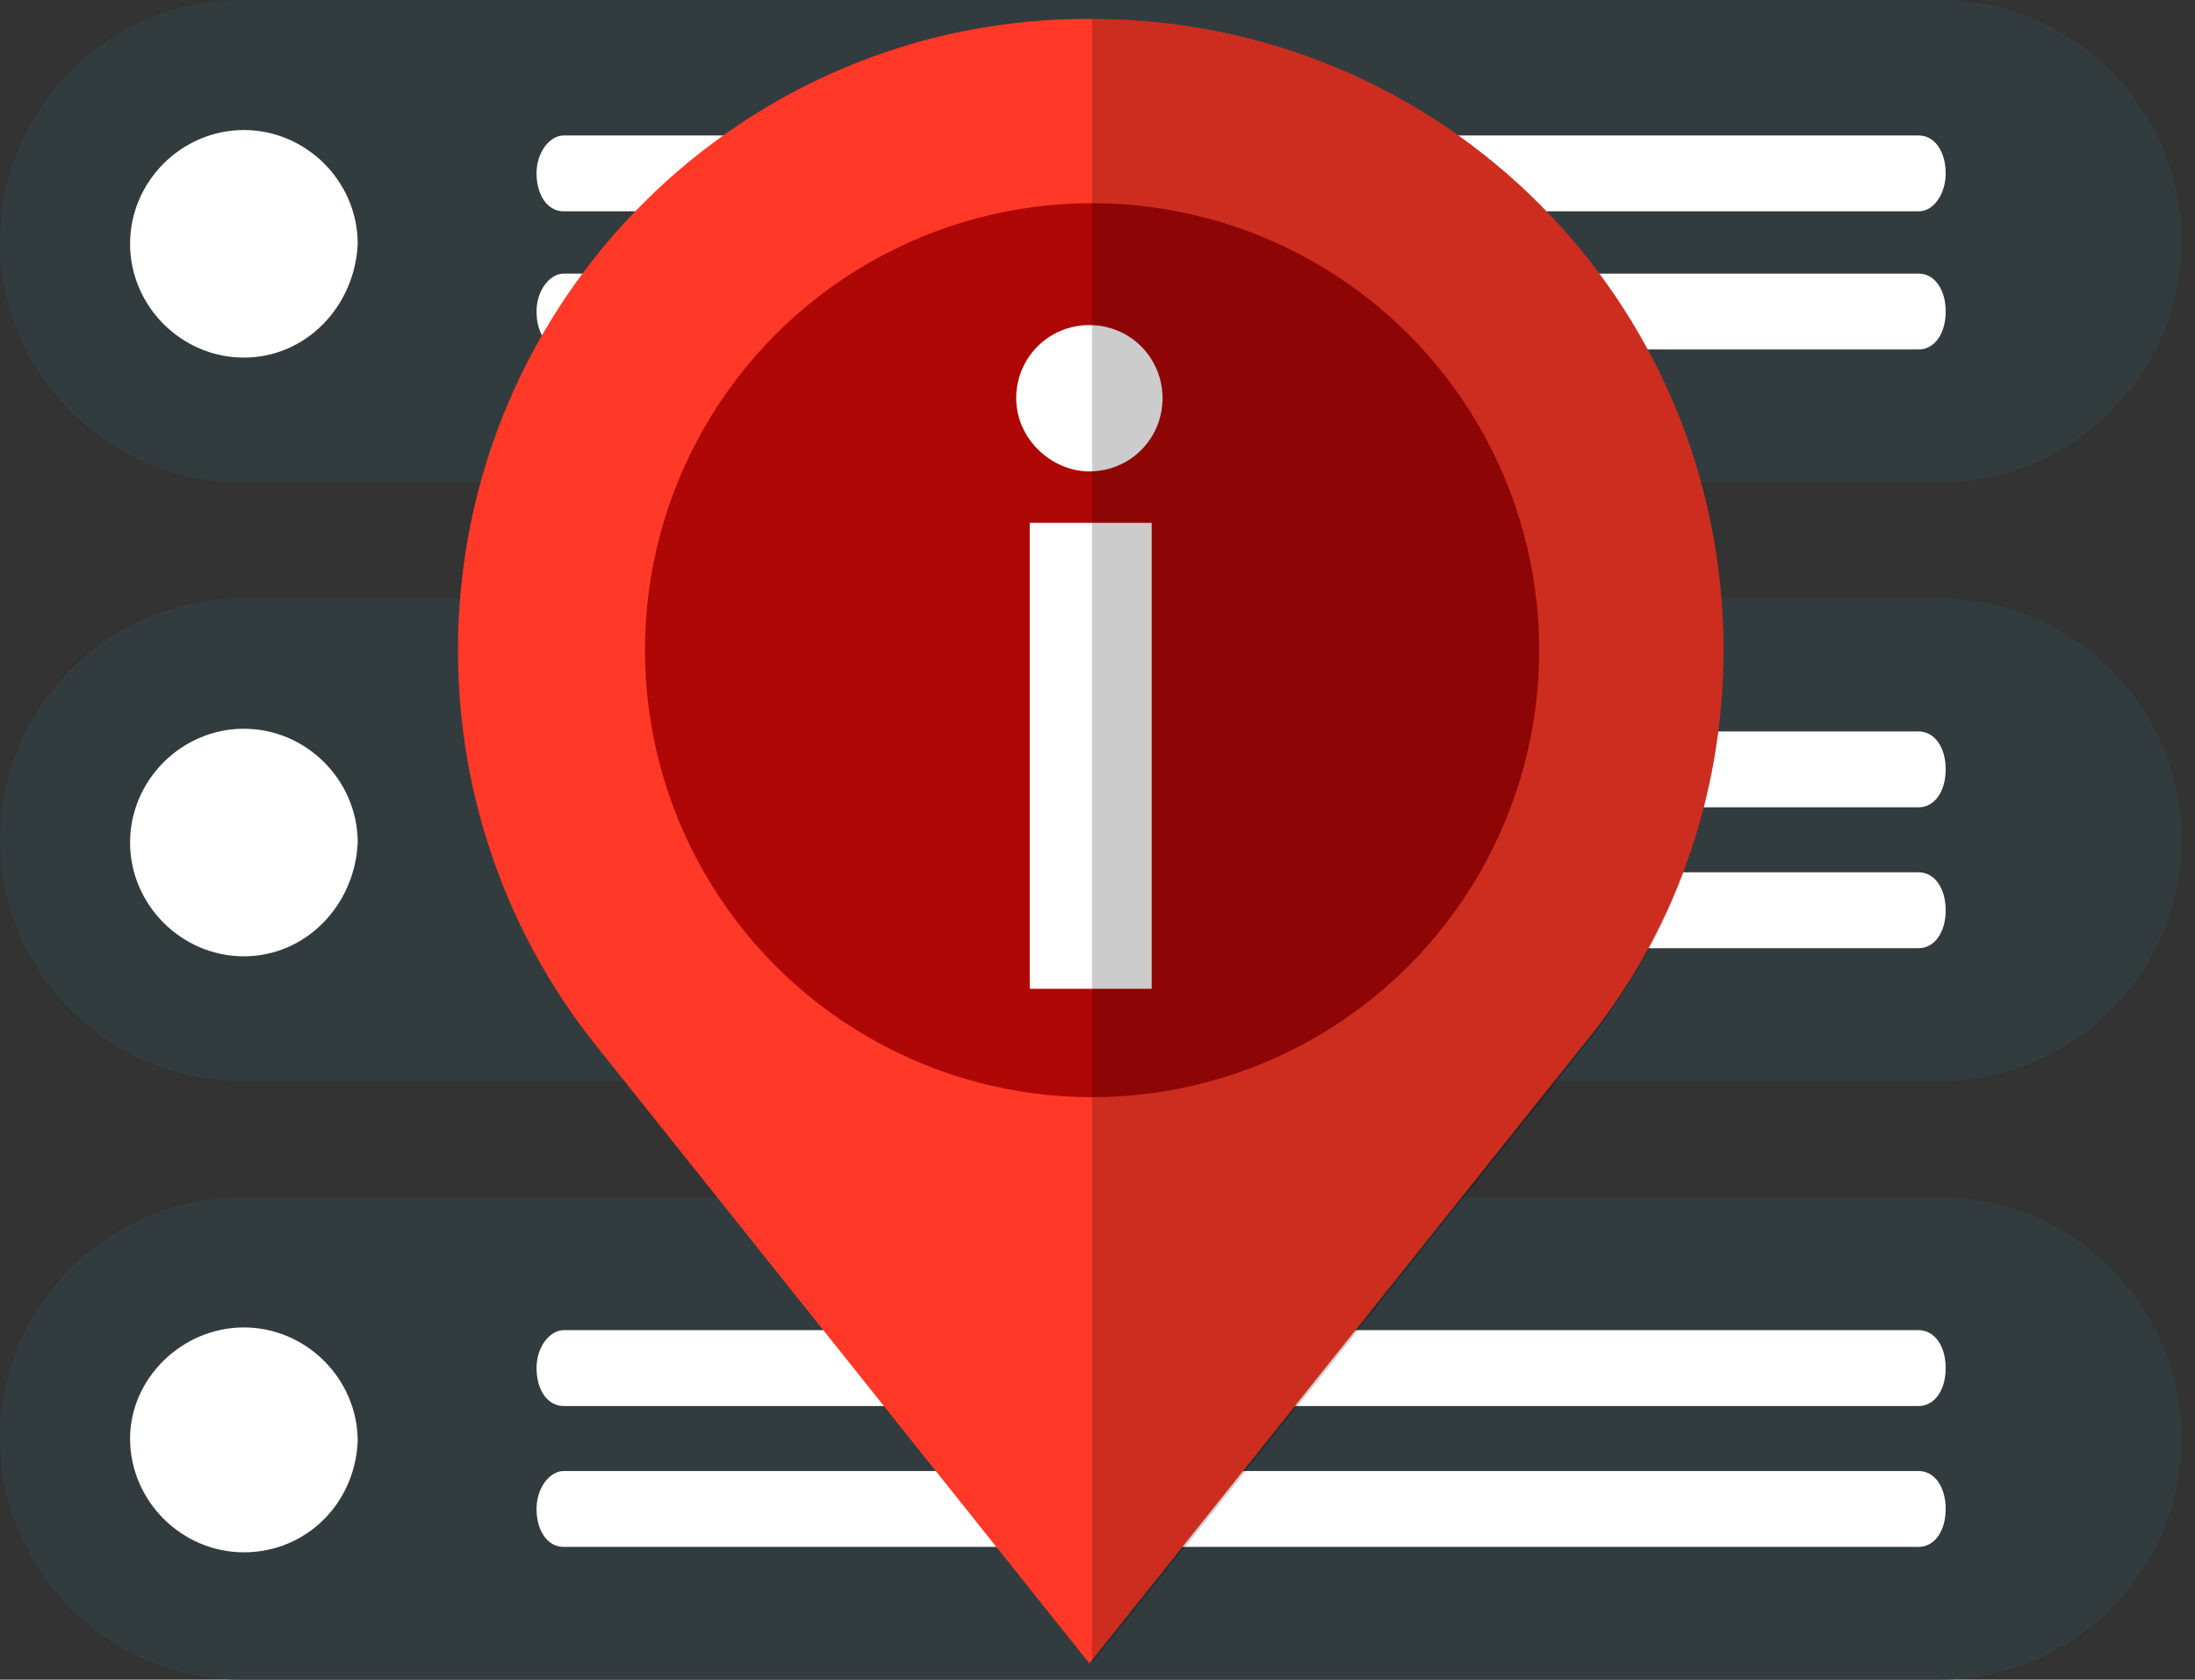<?xml version="1.0" encoding="utf-8"?>
<!-- Generator: Adobe Illustrator 20.0.0, SVG Export Plug-In . SVG Version: 6.00 Build 0)  -->
<svg version="1.1" baseProfile="basic" id="Слой_1"
	 xmlns="http://www.w3.org/2000/svg" xmlns:xlink="http://www.w3.org/1999/xlink" x="0px" y="0px" width="81px" height="62px"
	 viewBox="0 0 81 62" xml:space="preserve">
<rect x="0" y="0" width="81" height="62" fill="#333333" stroke="none"/>
<g>
	<g>
		<g>
			<rect x="4.2" y="46.6" fill="#FFFFFF" width="69.4" height="13.1"/>
			<path fill="#323C3F" d="M71.6,44.2H8.9c-4.9,0-8.9,4-8.9,8.9C0,58,4,62,8.9,62h62.7c4.9,0,8.9-4,8.9-8.9
				C80.5,48.2,76.5,44.2,71.6,44.2z M9,57.3c-2.3,0-4.2-1.9-4.2-4.2C4.8,50.9,6.7,49,9,49c2.3,0,4.2,1.9,4.2,4.2
				C13.1,55.5,11.3,57.3,9,57.3z M70.8,57.1h-50c-0.6,0-1-0.6-1-1.4c0-0.8,0.5-1.4,1-1.4h50c0.6,0,1,0.6,1,1.4
				C71.8,56.5,71.4,57.1,70.8,57.1z M70.8,51.9h-50c-0.6,0-1-0.6-1-1.4c0-0.8,0.5-1.4,1-1.4h50c0.6,0,1,0.6,1,1.4
				C71.8,51.3,71.4,51.9,70.8,51.9z"/>
		</g>
		<g>
			<rect x="4.2" y="24.5" fill="#FFFFFF" width="69.4" height="13.1"/>
			<path fill="#323C3F" d="M71.6,22.1H8.9C4,22.1,0,26.1,0,31c0,4.9,4,8.9,8.9,8.9h62.7c4.9,0,8.9-4,8.9-8.9
				C80.5,26.1,76.5,22.1,71.6,22.1z M9,35.3c-2.3,0-4.2-1.9-4.2-4.2c0-2.3,1.9-4.2,4.2-4.2c2.3,0,4.2,1.9,4.2,4.2
				C13.1,33.4,11.3,35.3,9,35.3z M70.8,35h-50c-0.6,0-1-0.6-1-1.4c0-0.8,0.5-1.4,1-1.4h50c0.6,0,1,0.6,1,1.4
				C71.8,34.4,71.4,35,70.8,35z M70.8,29.8h-50c-0.6,0-1-0.6-1-1.4c0-0.8,0.5-1.4,1-1.4h50c0.6,0,1,0.6,1,1.4
				C71.8,29.2,71.4,29.8,70.8,29.8z"/>
		</g>
		<g>
			<rect x="4.2" y="2.9" fill="#FFFFFF" width="69.4" height="13.1"/>
			<path fill="#323C3F" d="M71.6,0H8.9C4,0,0,4,0,8.9c0,4.9,4,8.9,8.9,8.9h62.7c4.9,0,8.9-4,8.9-8.9C80.5,4,76.5,0,71.6,0z M9,13.2
				c-2.3,0-4.2-1.9-4.2-4.2c0-2.3,1.9-4.2,4.2-4.2c2.3,0,4.2,1.9,4.2,4.2C13.1,11.3,11.3,13.2,9,13.2z M70.8,12.9h-50
				c-0.6,0-1-0.6-1-1.4c0-0.8,0.5-1.4,1-1.4h50c0.6,0,1,0.6,1,1.4C71.8,12.3,71.4,12.9,70.8,12.9z M70.8,7.8h-50c-0.6,0-1-0.6-1-1.4
				c0-0.8,0.5-1.4,1-1.4h50c0.6,0,1,0.6,1,1.4C71.8,7.1,71.4,7.8,70.8,7.8z"/>
		</g>
	</g>
	<g>
		<path fill="#FF3827" d="M63.6,24c0-12.9-10.4-23.3-23.3-23.3C27.4,0.6,16.9,11.1,16.9,24c0,5.5,1.9,10.6,5.1,14.6h0l18.2,22.8
			l18.2-22.8h0C61.7,34.6,63.6,29.5,63.6,24z"/>
		<circle fill="#AF0706" cx="40.3" cy="24" r="16.5"/>
		<g>
			<path fill="#FFFFFF" d="M37.5,14.7c0-1.5,1.2-2.7,2.7-2.7c1.5,0,2.7,1.2,2.7,2.7s-1.2,2.7-2.7,2.7C38.8,17.4,37.5,16.2,37.5,14.7
				z M38,36.5V19.3h4.5v17.2H38z"/>
		</g>
		<path opacity="0.2" fill="#060000" d="M63.6,24c0-12.9-10.4-23.3-23.3-23.3v60.7l18.2-22.8h0C61.7,34.6,63.6,29.5,63.6,24z"/>
	</g>
</g>
<g>
</g>
<g>
</g>
<g>
</g>
<g>
</g>
<g>
</g>
<g>
</g>
<g>
</g>
<g>
</g>
<g>
</g>
<g>
</g>
<g>
</g>
<g>
</g>
<g>
</g>
<g>
</g>
<g>
</g>
</svg>
